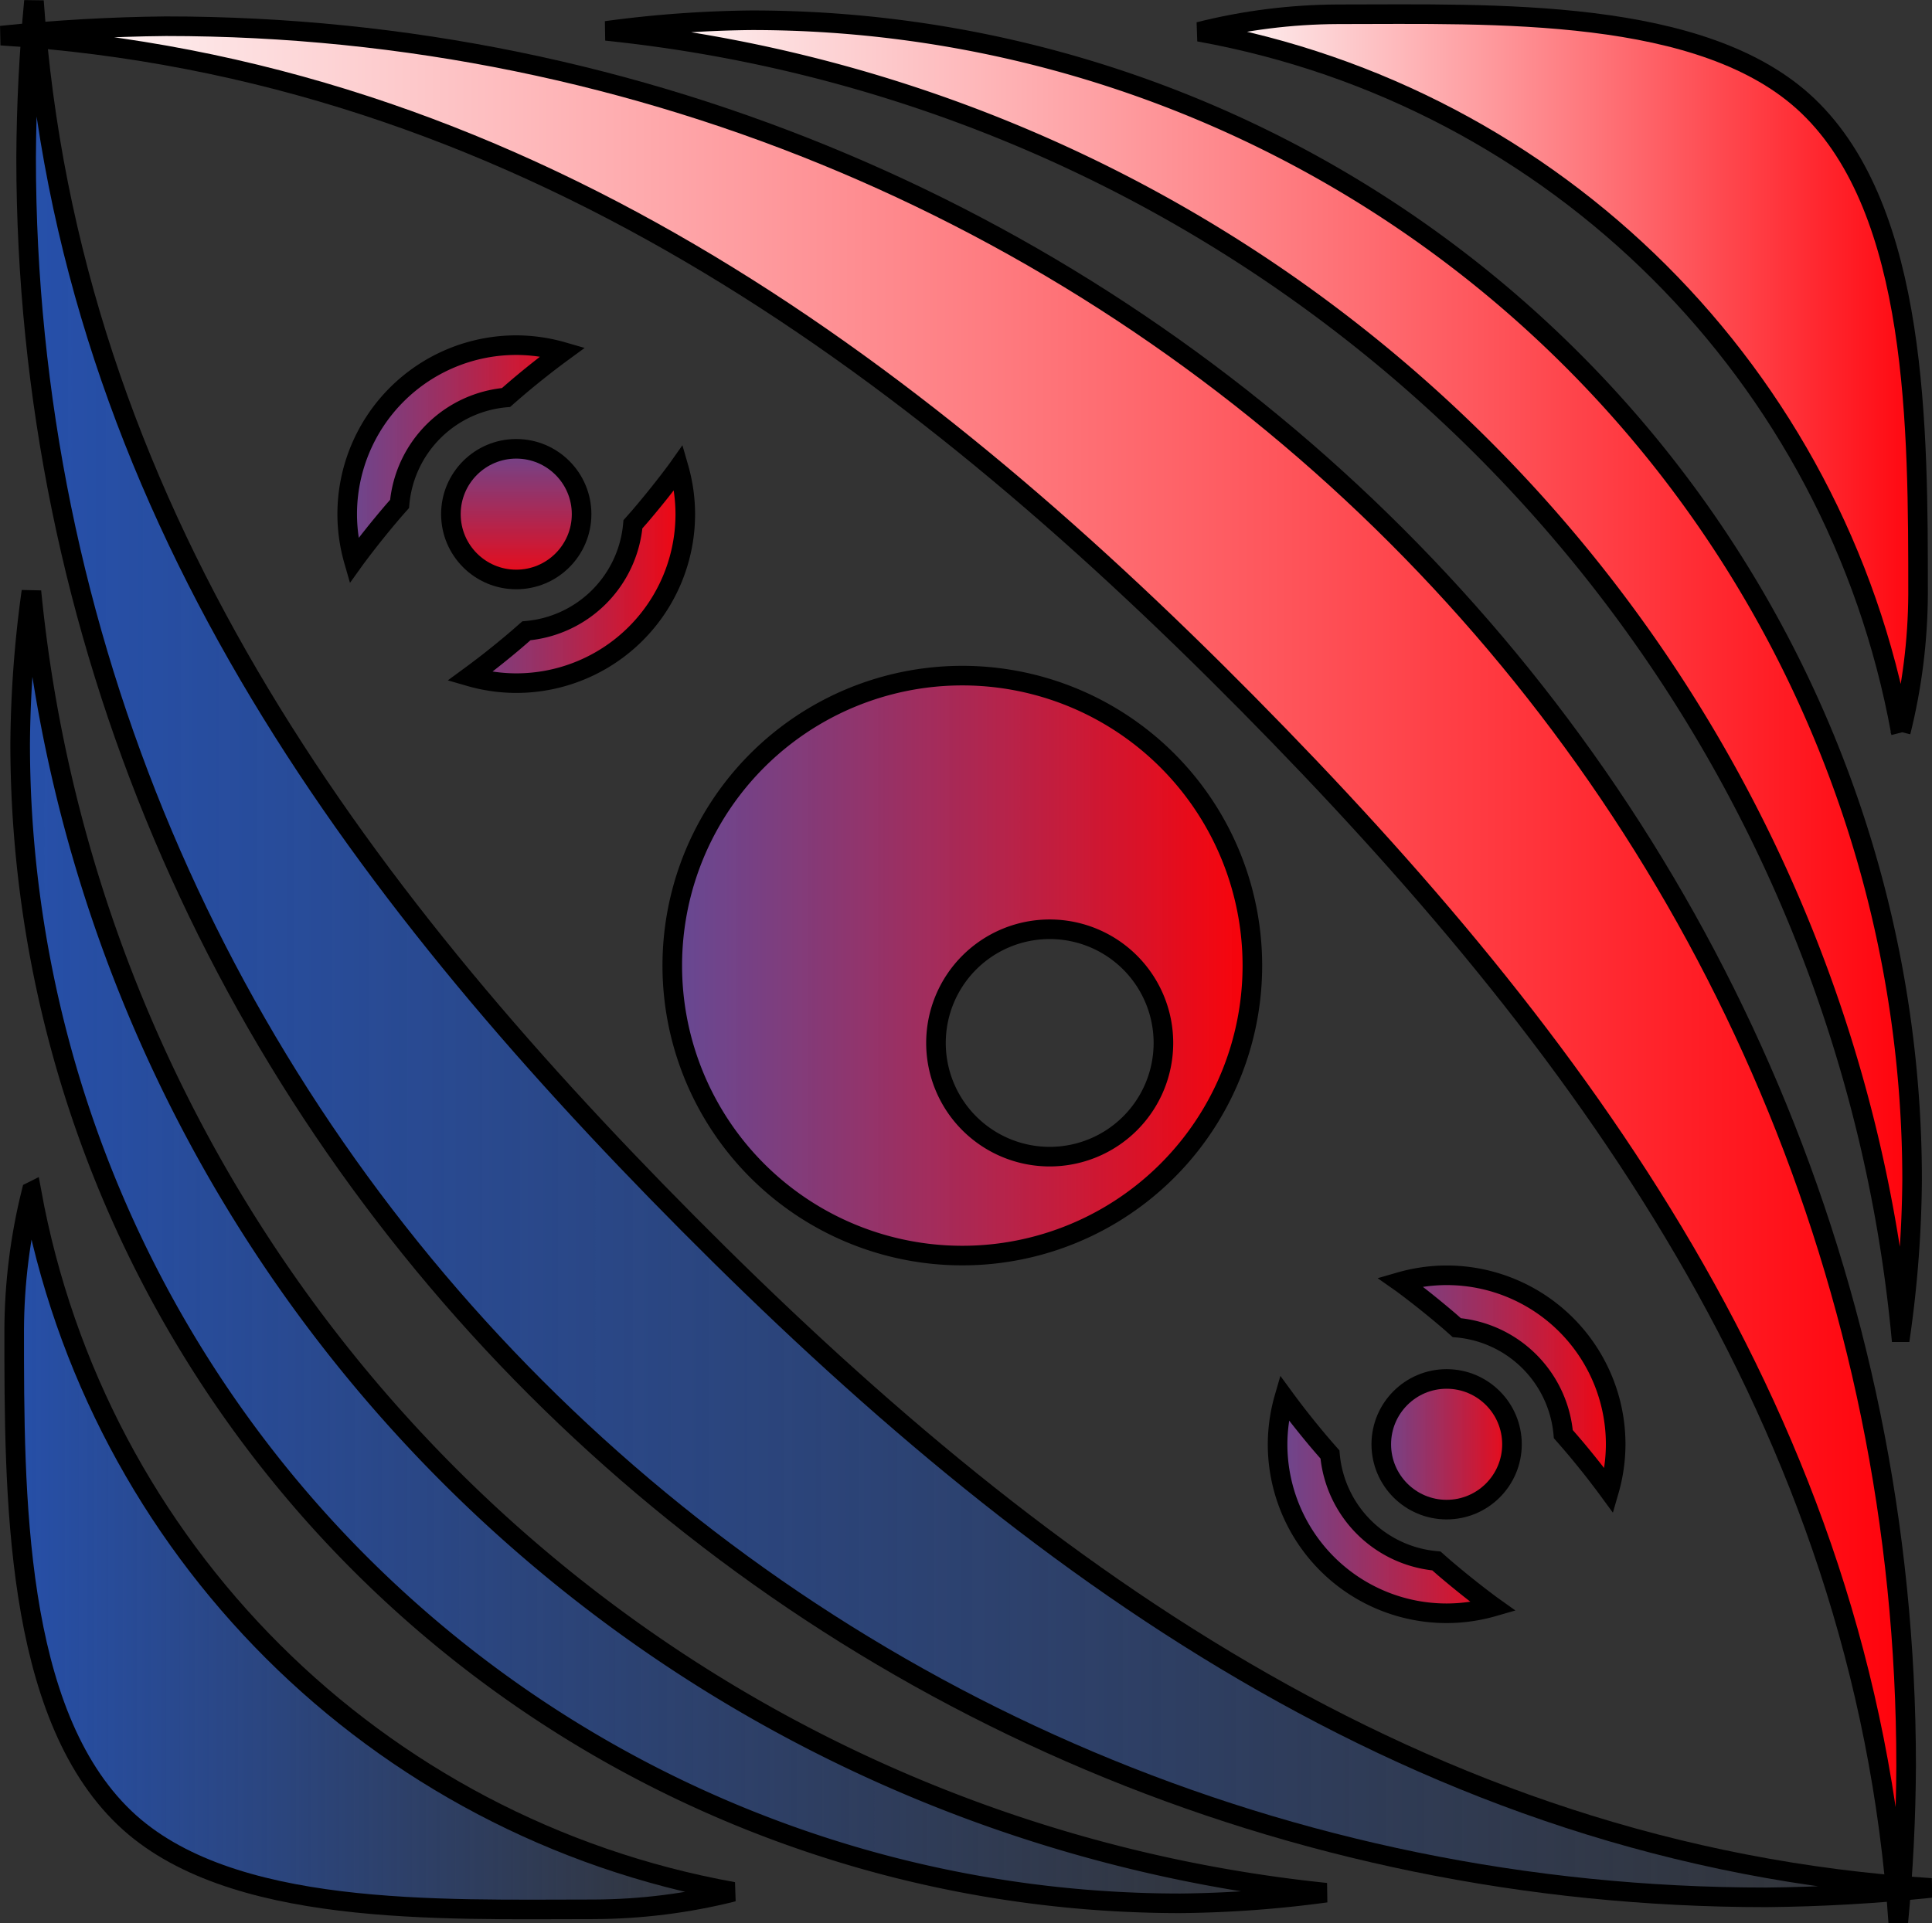 <?xml version="1.0" encoding="UTF-8" standalone="no"?>
<!-- Created with Inkscape (http://www.inkscape.org/) -->

<svg
   xmlns:dc="http://purl.org/dc/elements/1.1/"
   xmlns:cc="http://creativecommons.org/ns#"
   xmlns:rdf="http://www.w3.org/1999/02/22-rdf-syntax-ns#"
   xmlns:svg="http://www.w3.org/2000/svg"
   xmlns="http://www.w3.org/2000/svg"
   xmlns:xlink="http://www.w3.org/1999/xlink"
   xmlns:sodipodi="http://sodipodi.sourceforge.net/DTD/sodipodi-0.dtd"
   xmlns:inkscape="http://www.inkscape.org/namespaces/inkscape"
   width="600mm"
   height="597.437mm"
   viewBox="0 0 600 597.437"
   version="1.1"
   id="svg8"
   sodipodi:docname="Novo documento 1.2020_05_31_01_20_08.0.svg"
   inkscape:version="0.92.3 (2405546, 2018-03-11)">
  <rect x="0" y="0" width="600" height="597.437" fill="#333333" stroke="none"/>
  <defs
     id="defs2">
    <linearGradient
       id="linearGradient4891"
       inkscape:collect="always">
      <stop
         id="stop4887"
         offset="0"
         style="stop-color:#fdffff;stop-opacity:1" />
      <stop
         id="stop4889"
         offset="1"
         style="stop-color:#ff0009;stop-opacity:1" />
    </linearGradient>
    <linearGradient
       inkscape:collect="always"
       id="linearGradient4673">
      <stop
         style="stop-color:#6c4fab;stop-opacity:0.831"
         offset="0"
         id="stop4669" />
      <stop
         style="stop-color:#ff0004;stop-opacity:1"
         offset="1"
         id="stop4671" />
    </linearGradient>
    <linearGradient
       inkscape:collect="always"
       id="linearGradient4649">
      <stop
         style="stop-color:#2650ab;stop-opacity:1;"
         offset="0"
         id="stop4645" />
      <stop
         style="stop-color:#2650ab;stop-opacity:0;"
         offset="1"
         id="stop4647" />
    </linearGradient>
    <linearGradient
       inkscape:collect="always"
       xlink:href="#linearGradient4649"
       id="linearGradient4651"
       x1="88.572"
       y1="158.577"
       x2="101.152"
       y2="158.577"
       gradientUnits="userSpaceOnUse"
       gradientTransform="matrix(8.975,0,0,8.975,-725.671,-1056.921)" />
    <linearGradient
       inkscape:collect="always"
       xlink:href="#linearGradient4649"
       id="linearGradient4659"
       x1="88.674"
       y1="153.416"
       x2="111.24"
       y2="153.416"
       gradientUnits="userSpaceOnUse"
       gradientTransform="matrix(8.975,0,0,8.975,-725.671,-1056.921)" />
    <linearGradient
       inkscape:collect="always"
       xlink:href="#linearGradient4649"
       id="linearGradient4667"
       x1="88.775"
       y1="148.333"
       x2="121.558"
       y2="148.333"
       gradientUnits="userSpaceOnUse"
       gradientTransform="matrix(8.975,0,0,8.975,-725.671,-1056.921)" />
    <linearGradient
       inkscape:collect="always"
       xlink:href="#linearGradient4673"
       id="linearGradient4675"
       x1="94.254"
       y1="139.908"
       x2="98.74"
       y2="139.908"
       gradientUnits="userSpaceOnUse"
       gradientTransform="matrix(8.975,0,0,8.975,-725.671,-1056.921)" />
    <linearGradient
       inkscape:collect="always"
       xlink:href="#linearGradient4673"
       id="linearGradient4683"
       x1="139.43"
       y1="-97.388"
       x2="142.16"
       y2="-97.388"
       gradientUnits="userSpaceOnUse"
       gradientTransform="matrix(8.975,0,0,8.975,-1056.921,725.671)" />
    <linearGradient
       inkscape:collect="always"
       xlink:href="#linearGradient4673"
       id="linearGradient4691"
       x1="96.036"
       y1="141.68"
       x2="100.523"
       y2="141.68"
       gradientUnits="userSpaceOnUse"
       gradientTransform="matrix(8.975,0,0,8.975,-725.671,-1056.921)" />
    <linearGradient
       inkscape:collect="always"
       xlink:href="#linearGradient4673"
       id="linearGradient4699"
       x1="99.801"
       y1="148.5"
       x2="110.199"
       y2="148.5"
       gradientUnits="userSpaceOnUse"
       gradientTransform="matrix(8.975,0,0,8.975,-725.671,-1056.921)" />
    <linearGradient
       inkscape:collect="always"
       xlink:href="#linearGradient4673"
       id="linearGradient4707"
       x1="110.129"
       y1="157.766"
       x2="114.624"
       y2="157.766"
       gradientUnits="userSpaceOnUse"
       gradientTransform="matrix(8.975,0,0,8.975,-725.671,-1056.921)" />
    <linearGradient
       inkscape:collect="always"
       xlink:href="#linearGradient4673"
       id="linearGradient4715"
       x1="111.899"
       y1="156.67"
       x2="114.628"
       y2="156.67"
       gradientUnits="userSpaceOnUse"
       gradientTransform="matrix(8.975,0,0,8.975,-725.671,-1056.921)" />
    <linearGradient
       inkscape:collect="always"
       xlink:href="#linearGradient4673"
       id="linearGradient4723"
       x1="111.898"
       y1="155.779"
       x2="116.398"
       y2="155.779"
       gradientUnits="userSpaceOnUse"
       gradientTransform="matrix(8.975,0,0,8.975,-725.671,-1056.921)" />
    <linearGradient
       inkscape:collect="always"
       xlink:href="#linearGradient4891"
       id="linearGradient4731"
       x1="88.572"
       y1="148.537"
       x2="121.354"
       y2="148.537"
       gradientUnits="userSpaceOnUse"
       gradientTransform="matrix(8.975,0,0,8.975,-725.671,-1056.921)" />
    <linearGradient
       inkscape:collect="always"
       xlink:href="#linearGradient4891"
       id="linearGradient4739"
       x1="98.89"
       y1="143.454"
       x2="121.456"
       y2="143.454"
       gradientUnits="userSpaceOnUse"
       gradientTransform="matrix(8.975,0,0,8.975,-725.671,-1056.921)" />
    <linearGradient
       inkscape:collect="always"
       xlink:href="#linearGradient4891"
       id="linearGradient4747"
       x1="108.977"
       y1="138.293"
       x2="121.558"
       y2="138.293"
       gradientUnits="userSpaceOnUse"
       gradientTransform="matrix(8.975,0,0,8.975,-725.671,-1056.921)" />
  </defs>
  <sodipodi:namedview
     id="base"
     pagecolor="#ffffff"
     bordercolor="#666666"
     borderopacity="1.0"
     inkscape:pageopacity="0.0"
     inkscape:pageshadow="2"
     inkscape:zoom="0.18910295"
     inkscape:cx="930.26546"
     inkscape:cy="1129.0147"
     inkscape:document-units="mm"
     inkscape:current-layer="layer1"
     showgrid="false"
     showborder="true"
     inkscape:snap-midpoints="false"
     inkscape:snap-smooth-nodes="false"
     inkscape:object-paths="false"
     inkscape:object-nodes="true"
     showguides="true"
     inkscape:guide-bbox="true"
     inkscape:snap-object-midpoints="true"
     inkscape:window-width="1366"
     inkscape:window-height="703"
     inkscape:window-x="0"
     inkscape:window-y="0"
     inkscape:window-maximized="1">
    <sodipodi:guide
       position="216.017,20.495"
       orientation="-0.707,0.707"
       id="guide4893"
       inkscape:locked="true"
       inkscape:label=""
       inkscape:color="rgb(0,0,255)" />
  </sodipodi:namedview>
  <g
     inkscape:label="Camada 1"
     inkscape:groupmode="layer"
     id="layer1"
     transform="translate(-69.321,174.874)">
    <g
       id="g4908"
       transform="matrix(2.028,0,0,2.028,-71.249,-434.317)"
       inkscape:export-filename="/home/junior/Área de Trabalho/logo.png"
       inkscape:export-xdpi="199.99033"
       inkscape:export-ydpi="199.99033">
      <path
         id="path4547"
         d="m 216.68,231.419 a 44.416,44.416 0 0 0 -44.417,44.417 44.416,44.416 0 0 0 44.417,44.417 44.416,44.416 0 0 0 44.417,-44.417 44.416,44.416 0 0 0 -44.417,-44.417 z m 13.38,38.851 a 17.415,17.415 0 0 1 17.415,17.415 17.415,17.415 0 0 1 -17.415,17.415 17.415,17.415 0 0 1 -17.415,-17.415 17.415,17.415 0 0 1 17.415,-17.415 z"
         style="opacity:1;fill:url(#linearGradient4699);fill-opacity:1;stroke:#000000;stroke-width:3;stroke-miterlimit:4;stroke-dasharray:none;stroke-dashoffset:0;stroke-opacity:1"
         inkscape:connector-curvature="0" />
      <path
         sodipodi:nodetypes="ccsccc"
         id="circle4549"
         d="m 74.135,310.463 c -1.724,6.9 -2.613,13.981 -2.648,21.093 -1.33e-4,25.279 -0.025,58.675 16.923,74.852 15.945,15.219 48.128,13.982 71.911,13.982 7.177,-0.031 14.323,-0.931 21.283,-2.681 -54.678,-9.849 -97.506,-52.589 -107.468,-107.246 z"
         style="opacity:1;fill:url(#linearGradient4651);fill-opacity:1;stroke:#000000;stroke-width:3;stroke-miterlimit:4;stroke-dasharray:none;stroke-dashoffset:0;stroke-opacity:1"
         inkscape:connector-curvature="0" />
      <path
         id="circle4553"
         d="M 74.126,218.509 A 177.666,177.666 0 0 0 72.401,241.809 177.666,177.666 0 0 0 250.067,419.471 177.666,177.666 0 0 0 272.38,417.844 222.082,222.082 0 0 1 74.126,218.509 Z"
         style="opacity:1;fill:url(#linearGradient4659);fill-opacity:1;stroke:#000000;stroke-width:3;stroke-miterlimit:4;stroke-dasharray:none;stroke-dashoffset:0;stroke-opacity:1"
         inkscape:connector-curvature="0" />
      <path
         sodipodi:nodetypes="ccccsc"
         id="circle4557"
         d="m 74.515,128.085 c -0.76,7.969 -1.161,15.968 -1.201,23.973 -8.34e-4,147.184 119.316,266.501 266.5,266.5 8.43,-0.081 16.851,-0.563 25.235,-1.442 C 286.556,412.144 226.628,367.651 174.647,315.298 123.57,263.854 79.801,205.187 74.515,128.085 Z"
         style="opacity:1;fill:url(#linearGradient4667);fill-opacity:1;stroke:#000000;stroke-width:3;stroke-miterlimit:4;stroke-dasharray:none;stroke-dashoffset:0;stroke-opacity:1"
         inkscape:connector-curvature="0" />
      <path
         sodipodi:nodetypes="ccsccc"
         inkscape:connector-curvature="0"
         style="opacity:1;fill:url(#linearGradient4747);fill-opacity:1;stroke:#000000;stroke-width:3;stroke-miterlimit:4;stroke-dasharray:none;stroke-dashoffset:0;stroke-opacity:1"
         d="m 360.391,240.042 c 1.724,-6.9 2.613,-13.981 2.648,-21.093 1.3e-4,-25.243 0.055,-58.61 -16.851,-74.783 -15.952,-15.26 -48.164,-14.051 -71.982,-14.05 -7.177,0.031 -14.323,0.931 -21.283,2.681 54.677,9.849 97.506,52.589 107.468,107.246 z"
         id="path845" />
      <path
         inkscape:connector-curvature="0"
         style="opacity:1;fill:url(#linearGradient4739);fill-opacity:1;stroke:#000000;stroke-width:3;stroke-miterlimit:4;stroke-dasharray:none;stroke-dashoffset:0;stroke-opacity:1"
         d="M 360.401,331.996 A 177.666,177.666 0 0 0 362.126,308.696 177.666,177.666 0 0 0 184.459,131.033 a 177.666,177.666 0 0 0 -22.313,1.628 222.082,222.082 0 0 1 198.254,199.335 z"
         id="path847" />
      <path
         sodipodi:nodetypes="ccccsc"
         inkscape:connector-curvature="0"
         style="opacity:1;fill:url(#linearGradient4731);fill-opacity:1;stroke:#000000;stroke-width:3;stroke-miterlimit:4;stroke-dasharray:none;stroke-dashoffset:0;stroke-opacity:1"
         d="m 360.011,422.42 c 0.76,-7.969 1.161,-15.968 1.201,-23.973 8.3e-4,-147.184 -119.316,-266.501 -266.5,-266.5 -8.43,0.081 -16.851,0.563 -25.235,1.442 78.761,4.989 138.902,49.697 190.933,102.355 50.776,51.388 94.333,109.842 99.6,186.676 z"
         id="path849" />
      <path
         id="path4550"
         d="m 290.843,323.273 a 25.887,25.887 0 0 0 -7.133,1.016 49.012,14.151 45 0 1 0.334,0.236 49.012,14.151 45 0 1 3.571,2.75 49.012,14.151 45 0 1 3.599,2.973 49.012,14.151 45 0 1 1.183,1.044 17.948,17.948 0 0 1 16.316,16.311 49.012,14.151 45 0 1 1.934,2.24 49.012,14.151 45 0 1 2.913,3.599 49.012,14.151 45 0 1 2.152,2.848 25.887,25.887 0 0 0 1.02,-7.128 25.887,25.887 0 0 0 -25.888,-25.889 z"
         style="opacity:1;vector-effect:none;fill:url(#linearGradient4723);fill-opacity:1;stroke:#000000;stroke-width:3;stroke-linecap:butt;stroke-linejoin:miter;stroke-miterlimit:4;stroke-dasharray:none;stroke-dashoffset:0;stroke-opacity:1"
         inkscape:connector-curvature="0" />
      <path
         id="path4548"
         d="m 265.979,342.033 a 25.887,25.887 0 0 0 -1.02,7.128 25.887,25.887 0 0 0 25.884,25.884 25.887,25.887 0 0 0 7.133,-1.011 49.012,14.151 45 0 1 -0.329,-0.236 49.012,14.151 45 0 1 -3.571,-2.75 49.012,14.151 45 0 1 -3.604,-2.973 49.012,14.151 45 0 1 -1.192,-1.048 17.948,17.948 0 0 1 -16.302,-16.307 49.012,14.151 45 0 1 -1.934,-2.24 49.012,14.151 45 0 1 -2.913,-3.599 49.012,14.151 45 0 1 -2.152,-2.848 z"
         style="opacity:1;vector-effect:none;fill:url(#linearGradient4707);fill-opacity:1;stroke:#000000;stroke-width:3;stroke-linecap:butt;stroke-linejoin:miter;stroke-miterlimit:4;stroke-dasharray:none;stroke-dashoffset:0;stroke-opacity:1"
         inkscape:connector-curvature="0" />
      <circle
         r="10.007"
         cy="349.159"
         cx="290.845"
         id="path4569"
         style="opacity:1;vector-effect:none;fill:url(#linearGradient4715);fill-opacity:1;stroke:#000000;stroke-width:3;stroke-linecap:butt;stroke-linejoin:miter;stroke-miterlimit:4;stroke-dasharray:none;stroke-dashoffset:0;stroke-opacity:1" />
      <path
         inkscape:connector-curvature="0"
         style="opacity:1;vector-effect:none;fill:url(#linearGradient4691);fill-opacity:1;stroke:#000000;stroke-width:3;stroke-linecap:butt;stroke-linejoin:miter;stroke-miterlimit:4;stroke-dasharray:none;stroke-dashoffset:0;stroke-opacity:1"
         d="m 174.256,206.682 a 25.887,25.887 0 0 0 -1.016,-7.133 14.151,49.012 45 0 1 -0.236,0.334 14.151,49.012 45 0 1 -2.75,3.571 14.151,49.012 45 0 1 -2.973,3.599 14.151,49.012 45 0 1 -1.044,1.183 17.948,17.948 0 0 1 -16.311,16.316 14.151,49.012 45 0 1 -2.24,1.934 14.151,49.012 45 0 1 -3.599,2.913 14.151,49.012 45 0 1 -2.848,2.152 25.887,25.887 0 0 0 7.128,1.02 25.887,25.887 0 0 0 25.889,-25.888 z"
         id="path4577" />
      <path
         inkscape:connector-curvature="0"
         style="opacity:1;vector-effect:none;fill:url(#linearGradient4675);fill-opacity:1;stroke:#000000;stroke-width:3;stroke-linecap:butt;stroke-linejoin:miter;stroke-miterlimit:4;stroke-dasharray:none;stroke-dashoffset:0;stroke-opacity:1"
         d="m 155.496,181.819 a 25.887,25.887 0 0 0 -7.128,-1.02 25.887,25.887 0 0 0 -25.884,25.884 25.887,25.887 0 0 0 1.011,7.133 14.151,49.012 45 0 1 0.236,-0.329 14.151,49.012 45 0 1 2.75,-3.571 14.151,49.012 45 0 1 2.973,-3.604 14.151,49.012 45 0 1 1.048,-1.192 17.948,17.948 0 0 1 16.307,-16.302 14.151,49.012 45 0 1 2.24,-1.934 14.151,49.012 45 0 1 3.599,-2.913 14.151,49.012 45 0 1 2.848,-2.152 z"
         id="path4579" />
      <circle
         transform="rotate(90)"
         style="opacity:1;vector-effect:none;fill:url(#linearGradient4683);fill-opacity:1;stroke:#000000;stroke-width:3;stroke-linecap:butt;stroke-linejoin:miter;stroke-miterlimit:4;stroke-dasharray:none;stroke-dashoffset:0;stroke-opacity:1"
         id="circle4583"
         cx="206.684"
         cy="-148.37"
         r="10.007" />
    </g>
  </g>
</svg>
